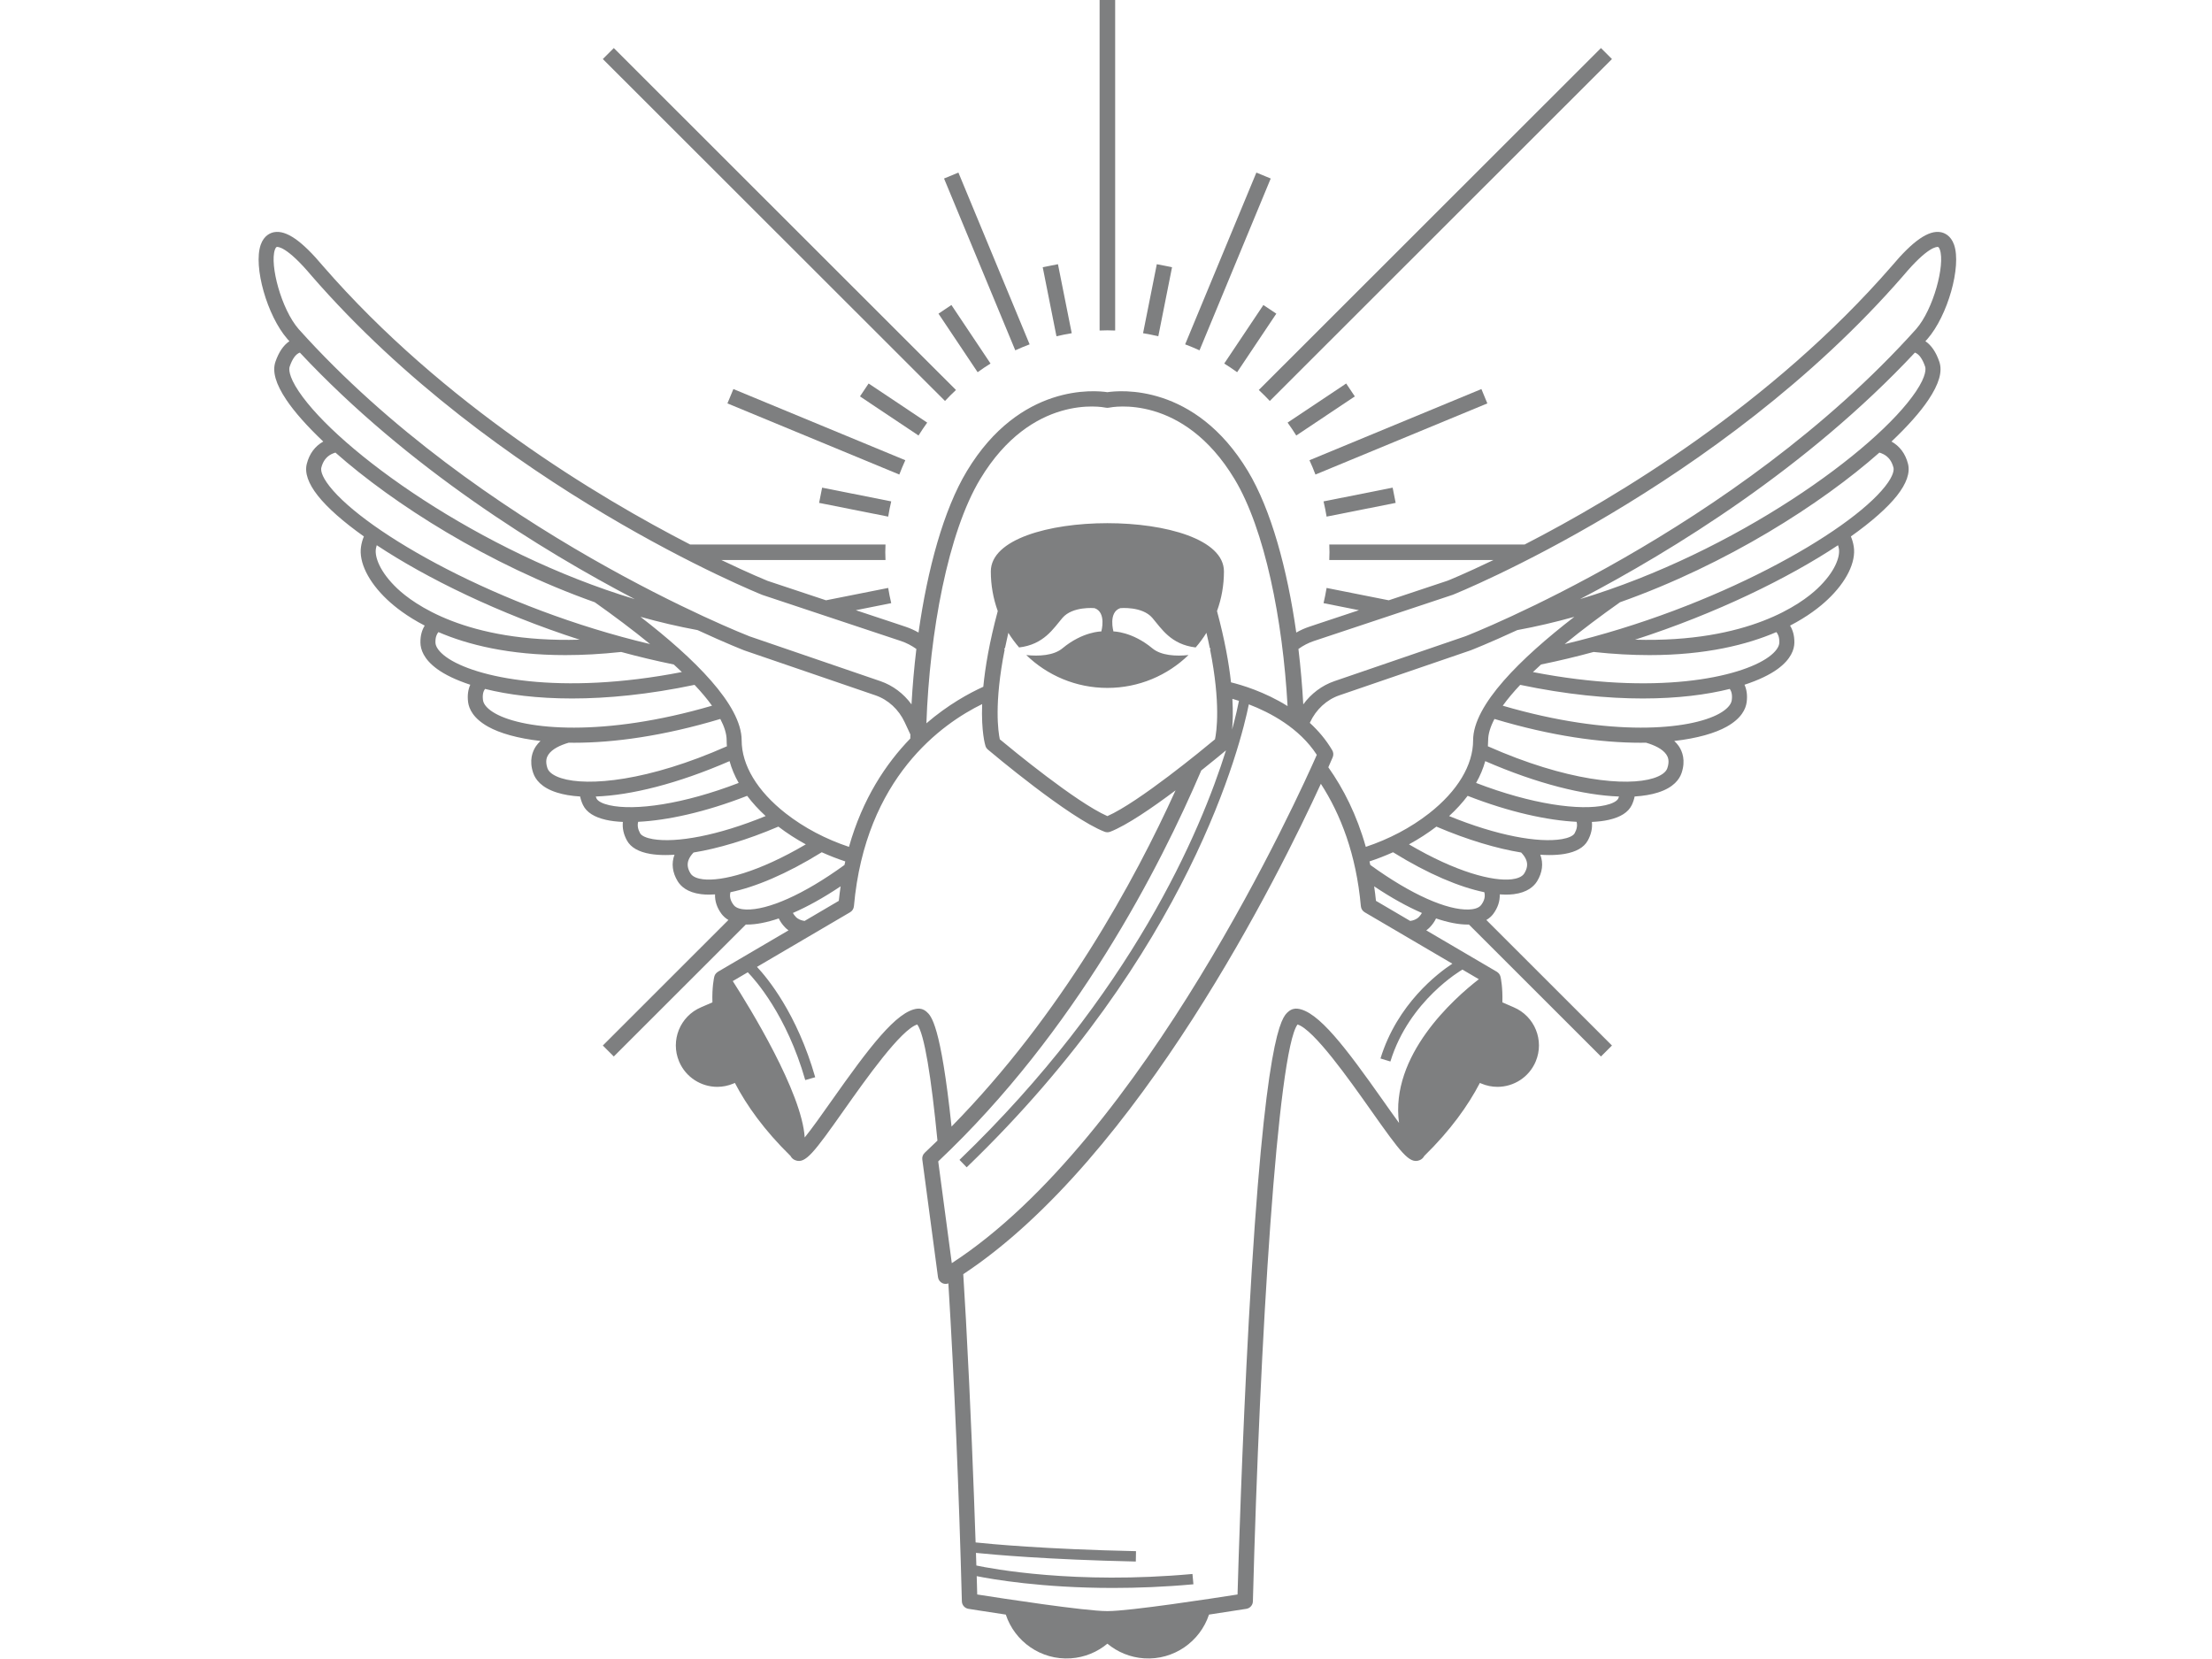 <svg xmlns="http://www.w3.org/2000/svg" xmlns:xlink="http://www.w3.org/1999/xlink" width="400" zoomAndPan="magnify" viewBox="0 0 300 225" height="300" preserveAspectRatio="xMidYMid meet" version="1.0"><path fill="#7e7f80" d="M 172.215 54.379 L 218.621 8.008 L 217.129 6.516 L 170.723 52.891 C 171.238 53.367 171.734 53.867 172.215 54.379 Z M 172.215 54.379 " fill-opacity="1" fill-rule="nonzero"/><path fill="#7e7f80" d="M 129.652 52.891 L 83.246 6.516 L 81.758 8.008 L 128.164 54.379 C 128.641 53.867 129.137 53.371 129.652 52.891 Z M 129.652 52.891 " fill-opacity="1" fill-rule="nonzero"/><path fill="#7e7f80" d="M 151.242 44.828 L 151.242 -5.844 L 149.133 -5.844 L 149.133 44.828 C 149.484 44.816 149.836 44.801 150.188 44.801 C 150.543 44.801 150.891 44.816 151.242 44.828 Z M 151.242 44.828 " fill-opacity="1" fill-rule="nonzero"/><path fill="#7e7f80" d="M 129.984 23.406 L 128.035 24.211 L 137.695 47.512 C 138.332 47.223 138.98 46.949 139.641 46.703 Z M 129.984 23.406 " fill-opacity="1" fill-rule="nonzero"/><path fill="#7e7f80" d="M 99.465 52.766 L 98.656 54.711 L 121.969 64.359 C 122.219 63.699 122.492 63.055 122.781 62.418 Z M 99.465 52.766 " fill-opacity="1" fill-rule="nonzero"/><path fill="#7e7f80" d="M 201.719 54.711 L 200.914 52.766 L 177.594 62.418 C 177.887 63.055 178.16 63.699 178.406 64.359 Z M 201.719 54.711 " fill-opacity="1" fill-rule="nonzero"/><path fill="#7e7f80" d="M 172.34 24.211 L 170.395 23.406 L 160.734 46.703 C 161.398 46.949 162.043 47.223 162.684 47.512 Z M 172.34 24.211 " fill-opacity="1" fill-rule="nonzero"/><path fill="#7e7f80" d="M 143.484 35.832 L 141.418 36.242 L 143.281 45.605 C 143.965 45.445 144.652 45.305 145.352 45.191 Z M 143.484 35.832 " fill-opacity="1" fill-rule="nonzero"/><path fill="#7e7f80" d="M 129.035 41.367 L 127.281 42.539 L 132.59 50.48 C 133.16 50.066 133.742 49.676 134.34 49.305 Z M 129.035 41.367 " fill-opacity="1" fill-rule="nonzero"/><path fill="#7e7f80" d="M 117.805 52.012 L 116.633 53.762 L 124.574 59.066 C 124.945 58.469 125.34 57.887 125.75 57.316 Z M 117.805 52.012 " fill-opacity="1" fill-rule="nonzero"/><path fill="#7e7f80" d="M 111.5 66.137 L 111.09 68.203 L 120.461 70.066 C 120.57 69.367 120.711 68.68 120.871 68 Z M 111.5 66.137 " fill-opacity="1" fill-rule="nonzero"/><path fill="#7e7f80" d="M 189.285 68.203 L 188.875 66.137 L 179.504 68 C 179.664 68.68 179.805 69.367 179.918 70.066 Z M 189.285 68.203 " fill-opacity="1" fill-rule="nonzero"/><path fill="#7e7f80" d="M 183.746 53.762 L 182.574 52.012 L 174.629 57.316 C 175.039 57.887 175.434 58.469 175.805 59.066 Z M 183.746 53.762 " fill-opacity="1" fill-rule="nonzero"/><path fill="#7e7f80" d="M 173.098 42.539 L 171.344 41.367 L 166.035 49.305 C 166.633 49.676 167.215 50.07 167.785 50.48 Z M 173.098 42.539 " fill-opacity="1" fill-rule="nonzero"/><path fill="#7e7f80" d="M 158.957 36.242 L 156.891 35.832 L 155.027 45.191 C 155.727 45.305 156.414 45.445 157.094 45.605 Z M 158.957 36.242 " fill-opacity="1" fill-rule="nonzero"/><path fill="#7e7f80" d="M 265.02 33.195 C 264.57 31.918 263.691 31.578 263.203 31.488 C 261.566 31.191 259.445 32.652 256.57 36.082 C 240.223 54.887 219.176 67.473 206.777 73.848 L 180.285 73.848 C 180.297 74.199 180.309 74.547 180.309 74.902 C 180.309 75.254 180.297 75.605 180.281 75.953 L 202.547 75.953 C 198.73 77.789 196.41 78.727 196.332 78.754 L 188.348 81.414 L 179.918 79.738 C 179.805 80.434 179.664 81.121 179.504 81.801 L 184.305 82.758 L 178.695 84.621 L 177.543 85.008 C 176.938 85.207 176.355 85.477 175.805 85.789 C 174.586 77.188 172.395 69.117 169.242 63.883 C 162.035 51.93 151.82 52.945 150.188 53.191 C 148.559 52.945 138.344 51.93 131.137 63.883 C 127.98 69.117 125.789 77.188 124.574 85.789 C 124.02 85.477 123.441 85.207 122.836 85.008 L 121.684 84.621 L 116.07 82.758 L 120.871 81.801 C 120.711 81.121 120.57 80.434 120.461 79.738 L 112.027 81.414 L 104.098 78.777 C 104.008 78.738 101.672 77.797 97.836 75.953 L 120.094 75.953 C 120.082 75.605 120.066 75.254 120.066 74.902 C 120.066 74.547 120.082 74.199 120.094 73.848 L 93.602 73.848 C 81.188 67.465 60.152 54.883 43.82 36.098 C 40.934 32.652 38.82 31.188 37.176 31.488 C 36.688 31.578 35.805 31.918 35.359 33.195 C 34.328 36.137 36.223 42.828 38.984 45.984 C 39.07 46.082 39.16 46.18 39.25 46.277 C 38.445 46.82 37.809 47.746 37.355 49.066 C 36.906 50.387 37.391 52.074 38.84 54.234 C 39.945 55.879 41.652 57.805 43.844 59.883 C 42.715 60.52 41.961 61.531 41.609 62.906 C 41.297 64.121 41.801 65.574 43.109 67.23 C 44.395 68.859 46.535 70.754 49.352 72.754 C 49.172 73.18 49.039 73.637 48.965 74.129 C 48.637 76.23 49.961 78.918 52.504 81.316 C 53.551 82.305 55.199 83.605 57.602 84.848 C 57.254 85.41 57 86.156 57.02 87.168 C 57.035 88.055 57.441 89.391 59.297 90.738 C 60.348 91.504 61.859 92.238 63.781 92.867 C 63.512 93.469 63.355 94.246 63.488 95.246 C 63.613 96.137 64.184 97.438 66.219 98.566 C 67.781 99.434 70.18 100.137 73.305 100.492 C 73.082 100.703 72.871 100.934 72.699 101.188 C 72.207 101.91 71.738 103.133 72.316 104.836 C 72.598 105.672 73.383 106.812 75.52 107.484 C 76.426 107.773 77.484 107.953 78.68 108.023 C 78.758 108.41 78.887 108.805 79.078 109.195 C 79.547 110.16 80.59 110.828 82.176 111.188 C 82.836 111.34 83.609 111.434 84.477 111.473 C 84.387 112.305 84.57 113.16 85.039 114.008 C 85.555 114.934 86.617 115.543 88.199 115.812 C 88.805 115.914 89.492 115.965 90.254 115.965 C 90.641 115.965 91.051 115.949 91.477 115.922 C 91.477 115.922 91.477 115.922 91.477 115.926 C 91.035 117.094 91.188 118.336 91.914 119.523 C 92.324 120.191 93.207 121.039 95.086 121.27 C 95.422 121.312 95.781 121.332 96.164 121.332 C 96.422 121.332 96.695 121.32 96.977 121.301 C 96.941 122.215 97.238 123.121 97.867 123.961 C 98.07 124.23 98.371 124.523 98.789 124.773 L 81.758 141.797 L 83.246 143.285 L 101.156 125.387 C 101.223 125.387 101.289 125.391 101.359 125.391 C 102.547 125.391 103.984 125.113 105.617 124.562 C 105.82 124.988 106.102 125.391 106.465 125.77 C 106.598 125.906 106.754 126.047 106.941 126.18 L 97.363 131.797 C 97.348 131.809 97.336 131.82 97.32 131.832 C 97.297 131.848 97.273 131.863 97.25 131.883 C 97.211 131.914 97.172 131.945 97.141 131.984 C 97.121 132.004 97.098 132.023 97.082 132.047 C 97.047 132.09 97.02 132.133 96.992 132.176 C 96.98 132.199 96.965 132.219 96.953 132.242 C 96.922 132.309 96.898 132.375 96.879 132.445 C 96.879 132.449 96.875 132.457 96.871 132.461 C 96.871 132.465 96.871 132.465 96.871 132.465 C 96.871 132.469 96.871 132.469 96.871 132.469 C 96.832 132.641 96.555 133.898 96.621 135.945 C 96.109 136.172 95.598 136.395 95.086 136.609 C 92.23 137.82 90.895 141.117 92.105 143.973 C 93.012 146.113 95.094 147.402 97.281 147.402 C 98.012 147.402 98.754 147.258 99.469 146.957 C 99.492 146.945 99.566 146.914 99.668 146.871 C 101.262 149.934 103.66 153.297 107.211 156.773 C 107.344 157.02 107.543 157.238 107.871 157.359 C 109.23 157.879 110.363 156.371 114.488 150.523 C 117.395 146.406 122.188 139.621 124.402 138.945 C 125.367 140.23 126.301 146.082 127.141 154.691 C 126.57 155.246 125.996 155.801 125.414 156.344 C 125.164 156.578 125.043 156.914 125.086 157.254 L 127.215 173.215 C 127.262 173.566 127.48 173.871 127.805 174.027 C 127.949 174.094 128.102 174.129 128.258 174.129 C 128.383 174.129 128.504 174.098 128.621 174.055 C 129.43 187.199 130.07 202.488 130.453 217.184 C 130.469 217.688 130.84 218.113 131.34 218.195 C 131.566 218.23 133.664 218.566 136.41 218.977 C 137.621 222.637 141.18 225.172 145.211 224.91 C 147.113 224.785 148.824 224.055 150.188 222.922 C 151.551 224.055 153.266 224.785 155.168 224.91 C 159.199 225.172 162.754 222.637 163.969 218.977 C 166.711 218.566 168.809 218.23 169.035 218.195 C 169.535 218.117 169.91 217.691 169.922 217.184 C 170.855 181.613 173.277 142.535 175.977 138.945 C 178.191 139.621 182.98 146.406 185.887 150.523 C 190.012 156.371 191.145 157.879 192.508 157.359 C 192.832 157.238 193.031 157.023 193.164 156.777 C 196.719 153.301 199.113 149.934 200.707 146.871 C 200.809 146.914 200.887 146.945 200.906 146.957 C 201.621 147.258 202.363 147.402 203.094 147.402 C 205.285 147.402 207.367 146.113 208.273 143.973 C 209.484 141.113 208.148 137.82 205.289 136.609 C 204.777 136.395 204.266 136.172 203.758 135.945 C 203.82 133.898 203.547 132.641 203.504 132.469 C 203.504 132.469 203.504 132.469 203.504 132.465 C 203.504 132.465 203.504 132.465 203.504 132.461 C 203.504 132.457 203.5 132.449 203.496 132.445 C 203.48 132.375 203.453 132.309 203.422 132.242 C 203.41 132.219 203.398 132.199 203.383 132.18 C 203.355 132.133 203.328 132.09 203.297 132.047 C 203.277 132.023 203.258 132.004 203.238 131.984 C 203.203 131.945 203.164 131.914 203.125 131.883 C 203.102 131.863 203.082 131.848 203.059 131.832 C 203.043 131.82 203.027 131.809 203.012 131.797 L 193.438 126.18 C 193.621 126.047 193.781 125.906 193.914 125.77 C 194.277 125.391 194.559 124.988 194.762 124.562 C 196.391 125.113 197.828 125.391 199.02 125.391 C 199.086 125.391 199.152 125.387 199.219 125.387 L 217.129 143.285 L 218.621 141.797 L 201.586 124.773 C 202.008 124.523 202.309 124.23 202.512 123.961 C 203.137 123.121 203.438 122.215 203.402 121.301 C 203.68 121.32 203.953 121.332 204.215 121.332 C 204.594 121.332 204.957 121.312 205.293 121.273 C 207.168 121.039 208.051 120.191 208.465 119.523 C 209.191 118.336 209.344 117.094 208.902 115.926 C 208.902 115.922 208.902 115.922 208.902 115.922 C 209.324 115.949 209.738 115.965 210.125 115.965 C 210.887 115.965 211.574 115.914 212.18 115.812 C 213.762 115.543 214.824 114.934 215.336 114.008 C 215.805 113.16 215.988 112.305 215.898 111.473 C 216.77 111.434 217.539 111.34 218.199 111.188 C 219.789 110.828 220.832 110.16 221.301 109.199 C 221.492 108.805 221.617 108.41 221.695 108.023 C 222.891 107.949 223.953 107.77 224.855 107.484 C 226.992 106.812 227.777 105.676 228.062 104.836 C 228.637 103.133 228.172 101.91 227.68 101.188 C 227.504 100.934 227.297 100.703 227.07 100.492 C 230.195 100.137 232.598 99.434 234.16 98.566 C 236.195 97.438 236.766 96.137 236.887 95.246 C 237.023 94.246 236.867 93.469 236.598 92.867 C 238.52 92.238 240.031 91.504 241.082 90.738 C 242.934 89.391 243.344 88.055 243.359 87.168 C 243.375 86.156 243.121 85.406 242.777 84.848 C 245.18 83.605 246.828 82.305 247.871 81.316 C 250.418 78.918 251.742 76.23 251.414 74.129 C 251.336 73.637 251.203 73.18 251.023 72.754 C 253.84 70.754 255.98 68.859 257.27 67.23 C 258.574 65.574 259.082 64.121 258.77 62.906 C 258.418 61.531 257.66 60.52 256.531 59.883 C 258.727 57.805 260.434 55.879 261.535 54.234 C 262.984 52.074 263.469 50.387 263.02 49.066 C 262.57 47.746 261.934 46.82 261.129 46.277 C 261.219 46.176 261.312 46.078 261.402 45.977 C 264.156 42.828 266.047 36.137 265.02 33.195 Z M 261.094 49.727 C 261.172 49.961 261.32 50.902 259.844 53.098 C 254.492 61.07 235.383 74.898 214.289 81.254 C 226.824 74.695 245.027 63.512 259.707 47.82 C 260.258 48.016 260.727 48.652 261.094 49.727 Z M 255.449 61.605 C 256.133 61.961 256.574 62.551 256.797 63.414 C 256.863 63.668 256.883 64.43 255.668 65.969 C 250.73 72.223 232.715 82.492 212.207 87.355 C 214.562 85.426 217.133 83.504 219.711 81.68 C 234.211 76.539 247.031 68.328 254.887 61.383 C 255.082 61.441 255.273 61.512 255.449 61.605 Z M 249.402 74.445 C 249.566 75.504 248.898 77.551 246.473 79.836 C 244.332 81.859 237.164 87.191 221.75 86.758 C 232.781 83.203 242.562 78.395 249.281 73.945 C 249.328 74.105 249.375 74.266 249.402 74.445 Z M 241.32 87.133 C 241.312 87.73 240.801 88.426 239.883 89.094 C 236.008 91.91 224.469 94.371 207.902 91.148 C 208.258 90.805 208.625 90.465 209.004 90.121 C 211.406 89.629 213.785 89.059 216.129 88.422 C 218.848 88.715 221.371 88.848 223.695 88.848 C 231.348 88.848 236.941 87.438 240.918 85.727 C 241.137 85.984 241.332 86.398 241.32 87.133 Z M 234.867 94.969 C 234.785 95.578 234.184 96.223 233.172 96.785 C 229.199 98.988 218.504 100.008 203.809 95.711 C 204.465 94.801 205.262 93.855 206.176 92.883 C 212.422 94.195 218 94.73 222.812 94.73 C 227.512 94.73 231.469 94.219 234.602 93.434 C 234.805 93.727 234.977 94.188 234.867 94.969 Z M 217.75 109.203 C 214.285 109.988 207.727 109.086 200.195 106.184 C 200.746 105.211 201.16 104.223 201.434 103.227 C 208.512 106.309 214.824 107.855 219.574 108.027 C 219.539 108.121 219.516 108.211 219.469 108.309 C 219.293 108.664 218.652 109 217.75 109.203 Z M 213.555 113.02 C 213.367 113.359 212.727 113.652 211.836 113.805 C 208.672 114.344 203.047 113.344 196.535 110.676 C 197.5 109.793 198.336 108.875 199.047 107.934 C 204.773 110.172 209.949 111.27 213.824 111.457 C 213.953 111.945 213.871 112.445 213.555 113.02 Z M 206.996 116.641 C 207.215 117.223 207.129 117.801 206.727 118.457 C 206.406 118.98 205.633 119.176 205.043 119.25 C 202.5 119.562 197.52 118.301 191.09 114.516 C 192.398 113.801 193.645 113 194.809 112.109 C 199.074 113.93 203.035 115.09 206.305 115.621 C 206.617 115.941 206.859 116.281 206.996 116.641 Z M 200.879 122.742 C 200.523 123.211 199.766 123.332 199.188 123.352 C 196.293 123.449 191.453 121.379 185.844 117.305 C 185.809 117.145 185.773 116.988 185.734 116.828 C 186.824 116.473 187.891 116.051 188.93 115.586 C 193.738 118.566 197.992 120.324 201.309 121.004 C 201.461 121.59 201.324 122.145 200.879 122.742 Z M 192.445 124.355 C 192.129 124.684 191.695 124.836 191.258 124.902 L 186.613 122.176 C 186.547 121.504 186.461 120.852 186.367 120.207 C 188.703 121.773 190.883 122.973 192.844 123.82 C 192.738 124 192.617 124.18 192.445 124.355 Z M 188.57 143.965 C 191.121 135.656 198.266 131.543 198.336 131.5 L 198.336 131.496 L 200.566 132.805 C 197.164 135.441 188.504 143.141 189.742 152.297 C 189.039 151.336 188.293 150.281 187.609 149.309 C 182.559 142.152 178.766 137.07 175.93 136.797 C 175.625 136.77 175.164 136.82 174.703 137.227 C 173.832 137.996 171.52 140.043 169.371 179.043 C 168.449 195.777 167.949 212.32 167.84 216.25 C 164.605 216.758 153.246 218.504 150.223 218.504 C 150.211 218.504 150.199 218.504 150.188 218.504 C 150.176 218.504 150.164 218.504 150.152 218.504 C 147.129 218.504 135.77 216.758 132.535 216.25 C 132.52 215.68 132.496 214.832 132.465 213.762 C 134.559 214.184 141.293 215.363 150.949 215.363 C 154.266 215.363 157.922 215.227 161.855 214.867 L 161.727 213.469 C 145.785 214.918 134.434 212.746 132.418 212.32 C 132.402 211.785 132.383 211.215 132.363 210.609 C 134.547 210.832 142.055 211.523 154.043 211.781 L 154.07 210.375 C 141.73 210.113 134.176 209.391 132.316 209.191 C 132.07 201.902 131.637 190.52 131.008 179.043 C 130.887 176.848 130.762 174.777 130.641 172.809 C 154.504 157.039 173.594 118.383 179.141 106.301 C 181.805 110.422 183.934 115.836 184.566 122.906 C 184.598 123.246 184.789 123.547 185.082 123.723 L 196.973 130.699 C 195.035 131.969 189.5 136.145 187.227 143.555 Z M 112.766 149.309 C 111.551 151.031 110.137 153.039 109.137 154.27 C 108.75 148.133 101.672 136.633 99.383 133.059 L 101.418 131.863 C 102.391 132.863 106.68 137.633 109.211 146.484 L 110.562 146.098 C 108.094 137.465 104.062 132.621 102.664 131.133 L 115.293 123.723 C 115.59 123.547 115.781 123.246 115.812 122.906 C 117.371 105.422 127.812 98.125 133.203 95.492 C 133.066 99.266 133.613 101.043 133.656 101.18 C 133.715 101.363 133.828 101.531 133.977 101.656 C 134.426 102.035 145.008 110.949 149.809 112.805 C 149.93 112.852 150.059 112.875 150.188 112.875 C 150.316 112.875 150.445 112.852 150.57 112.805 C 152.805 111.941 156.297 109.543 159.434 107.191 C 153.883 119.434 144.027 137.543 129.051 152.789 C 127.586 138.926 126.281 137.762 125.672 137.227 C 125.215 136.82 124.75 136.77 124.445 136.797 C 121.613 137.07 117.816 142.152 112.766 149.309 Z M 101.188 123.352 C 100.613 123.332 99.852 123.211 99.5 122.738 C 99.051 122.145 98.918 121.59 99.066 121.004 C 102.383 120.324 106.637 118.566 111.449 115.586 C 112.484 116.051 113.551 116.473 114.641 116.828 C 114.605 116.988 114.566 117.145 114.531 117.309 C 108.93 121.379 104.094 123.445 101.188 123.352 Z M 93.652 118.457 C 93.25 117.801 93.164 117.223 93.383 116.641 C 93.516 116.281 93.758 115.941 94.062 115.621 C 97.336 115.09 101.301 113.93 105.566 112.109 C 106.73 113 107.977 113.801 109.285 114.516 C 102.859 118.301 97.879 119.559 95.336 119.25 C 94.746 119.176 93.973 118.98 93.652 118.457 Z M 86.82 113.02 C 86.504 112.445 86.426 111.945 86.551 111.457 C 90.43 111.27 95.605 110.172 101.332 107.934 C 102.039 108.875 102.879 109.793 103.84 110.676 C 97.332 113.348 91.703 114.344 88.543 113.805 C 87.652 113.652 87.012 113.359 86.82 113.02 Z M 80.91 108.309 C 80.863 108.211 80.836 108.121 80.801 108.027 C 85.555 107.855 91.863 106.309 98.945 103.227 C 99.219 104.223 99.633 105.211 100.184 106.184 C 92.652 109.086 86.094 109.988 82.625 109.203 C 81.727 109 81.086 108.664 80.91 108.309 Z M 65.508 94.969 C 65.402 94.188 65.57 93.727 65.777 93.434 C 68.906 94.219 72.863 94.73 77.566 94.73 C 82.375 94.73 87.957 94.195 94.199 92.883 C 95.113 93.852 95.914 94.801 96.566 95.711 C 81.871 100.008 71.176 98.988 67.207 96.785 C 66.195 96.223 65.594 95.578 65.508 94.969 Z M 59.055 87.133 C 59.043 86.398 59.242 85.984 59.461 85.727 C 63.434 87.441 69.027 88.848 76.68 88.848 C 79.008 88.848 81.527 88.715 84.246 88.422 C 86.59 89.059 88.969 89.629 91.379 90.121 C 91.754 90.465 92.121 90.805 92.477 91.145 C 75.91 94.367 64.371 91.91 60.496 89.094 C 59.578 88.426 59.066 87.73 59.055 87.133 Z M 50.977 74.445 C 51.004 74.266 51.051 74.105 51.098 73.945 C 57.812 78.395 67.594 83.203 78.621 86.758 C 63.211 87.188 56.047 81.859 53.902 79.836 C 51.48 77.551 50.812 75.504 50.977 74.445 Z M 43.582 63.414 C 43.801 62.555 44.242 61.965 44.926 61.605 C 45.102 61.516 45.293 61.445 45.492 61.383 C 53.348 68.328 66.168 76.539 80.664 81.68 C 83.242 83.504 85.812 85.426 88.168 87.352 C 67.668 82.492 49.648 72.223 44.707 65.969 C 43.492 64.43 43.516 63.668 43.582 63.414 Z M 39.285 49.727 C 39.652 48.652 40.117 48.016 40.668 47.82 C 55.348 63.508 73.547 74.691 86.09 81.258 C 64.996 74.898 45.887 61.07 40.531 53.098 C 39.055 50.902 39.203 49.961 39.285 49.727 Z M 37.281 33.867 C 37.32 33.762 37.418 33.516 37.539 33.492 C 37.668 33.473 38.883 33.379 42.27 37.418 C 67.23 66.133 102.988 80.527 103.402 80.688 L 122.191 86.938 C 122.938 87.188 123.637 87.555 124.281 88.016 C 123.98 90.512 123.762 93.035 123.621 95.531 C 122.555 94.066 121.082 92.957 119.41 92.383 L 101.652 86.301 C 101.289 86.16 65.113 72.051 40.508 44.637 C 38.145 41.934 36.566 35.91 37.281 33.867 Z M 149.965 55.289 C 150.109 55.32 150.262 55.32 150.406 55.289 C 150.812 55.207 160.426 53.344 167.434 64.973 C 171.539 71.781 173.977 84.078 174.625 95.762 C 171.488 93.801 168.336 92.879 166.953 92.543 C 166.672 89.965 166.102 86.762 165.055 82.875 C 165.664 81.199 165.996 79.387 165.996 77.5 C 165.996 68.773 134.379 68.773 134.379 77.5 C 134.379 79.387 134.711 81.195 135.32 82.875 C 134.191 87.066 133.617 90.465 133.359 93.141 C 131.43 94.016 128.582 95.57 125.641 98.098 C 126.082 85.75 128.562 72.238 132.941 64.973 C 139.949 53.344 149.562 55.207 149.965 55.289 Z M 150.188 110.684 C 145.941 108.812 137.211 101.609 135.598 100.266 C 135.383 99.266 134.801 95.422 136.262 88.082 C 136.168 88.004 136.168 87.941 136.301 87.902 C 136.434 87.238 136.586 86.547 136.754 85.824 C 137.191 86.527 137.68 87.188 138.215 87.809 C 141.582 87.414 142.875 85.223 144.094 83.801 C 145.469 82.195 148.438 82.477 148.438 82.477 C 150.094 83.035 149.367 85.637 149.367 85.637 C 149.367 85.637 146.848 85.637 144.094 87.926 C 142.91 88.914 140.891 89.023 139.188 88.84 C 142.035 91.598 145.914 93.297 150.188 93.297 C 154.465 93.297 158.344 91.598 161.188 88.84 C 159.488 89.023 157.465 88.914 156.285 87.926 C 153.527 85.637 151.008 85.637 151.008 85.637 C 151.008 85.637 150.281 83.035 151.938 82.477 C 151.938 82.477 154.91 82.195 156.285 83.801 C 157.504 85.223 158.793 87.414 162.16 87.809 C 162.699 87.188 163.188 86.527 163.621 85.824 C 163.793 86.547 163.945 87.242 164.078 87.902 C 164.207 87.941 164.211 88.004 164.113 88.082 C 165.578 95.434 164.996 99.273 164.781 100.266 C 163.168 101.609 154.438 108.809 150.188 110.684 Z M 167.141 94.777 C 167.406 94.852 167.707 94.945 168.031 95.051 C 167.895 95.754 167.609 97.086 167.102 98.945 C 167.195 97.93 167.242 96.551 167.141 94.777 Z M 115.141 114.855 C 112.004 113.809 109.07 112.277 106.555 110.309 C 102.707 107.293 100.586 103.777 100.586 100.402 C 100.586 95.613 94.148 89.285 86.863 83.656 C 89.414 84.371 92 84.977 94.605 85.457 C 98.488 87.254 100.855 88.176 100.957 88.215 L 118.746 94.309 C 120.453 94.895 121.895 96.223 122.699 97.957 L 123.469 99.609 C 123.465 99.793 123.457 99.98 123.457 100.164 C 120.141 103.582 116.977 108.34 115.141 114.855 Z M 181.629 94.309 L 199.457 88.199 C 199.551 88.164 201.906 87.246 205.777 85.457 C 208.379 84.977 210.965 84.371 213.516 83.656 C 206.23 89.285 199.789 95.613 199.789 100.402 C 199.789 103.777 197.672 107.293 193.824 110.309 C 191.309 112.277 188.371 113.809 185.234 114.855 C 184.012 110.52 182.207 106.961 180.152 104.062 C 180.473 103.34 180.672 102.871 180.746 102.703 C 180.875 102.395 180.855 102.043 180.684 101.754 C 179.836 100.316 178.785 99.086 177.641 98.039 L 177.68 97.957 C 178.484 96.223 179.926 94.895 181.629 94.309 Z M 77.895 100.734 C 83.227 100.734 89.938 99.836 97.691 97.508 C 98.238 98.547 98.551 99.523 98.551 100.402 C 98.551 100.672 98.562 100.945 98.586 101.215 C 87.902 105.949 79.738 106.684 76.133 105.543 C 75.102 105.219 74.434 104.738 74.246 104.188 C 73.914 103.195 74.164 102.656 74.383 102.332 C 74.902 101.566 76.004 101.055 77.137 100.727 C 77.391 100.73 77.641 100.734 77.895 100.734 Z M 107.535 123.82 C 109.492 122.973 111.672 121.77 114.008 120.207 C 113.914 120.852 113.832 121.504 113.762 122.176 L 109.121 124.902 C 108.68 124.836 108.246 124.684 107.93 124.355 C 107.762 124.18 107.637 124 107.535 123.82 Z M 162.918 104.496 C 164.605 103.156 165.867 102.102 166.273 101.766 C 162.82 112.785 153.516 134.797 130.129 157.305 L 131.105 158.316 C 161.41 129.148 168.324 100.723 169.371 95.527 C 172.25 96.629 176.223 98.719 178.59 102.375 C 176.234 107.723 155.141 154.398 129.086 171.312 L 127.246 157.512 C 145.902 139.93 157.344 117.535 162.918 104.496 Z M 225.996 102.332 C 226.215 102.656 226.465 103.199 226.129 104.188 C 225.945 104.738 225.273 105.219 224.242 105.543 C 220.641 106.684 212.473 105.949 201.793 101.215 C 201.816 100.945 201.828 100.672 201.828 100.402 C 201.828 99.523 202.141 98.547 202.684 97.508 C 210.441 99.836 217.148 100.734 222.48 100.734 C 222.738 100.734 222.988 100.73 223.238 100.727 C 224.371 101.055 225.473 101.566 225.996 102.332 Z M 259.879 44.625 C 235.266 72.051 199.09 86.16 198.762 86.285 L 180.969 92.383 C 179.297 92.957 177.824 94.066 176.754 95.531 C 176.617 93.035 176.398 90.512 176.098 88.016 C 176.738 87.555 177.441 87.188 178.188 86.938 L 197.031 80.668 C 197.391 80.527 233.148 66.133 258.121 37.402 C 261.492 33.379 262.711 33.473 262.836 33.492 C 262.961 33.512 263.059 33.762 263.094 33.867 C 263.809 35.91 262.23 41.934 259.879 44.625 Z M 259.879 44.625 " fill-opacity="1" fill-rule="nonzero"/></svg>
